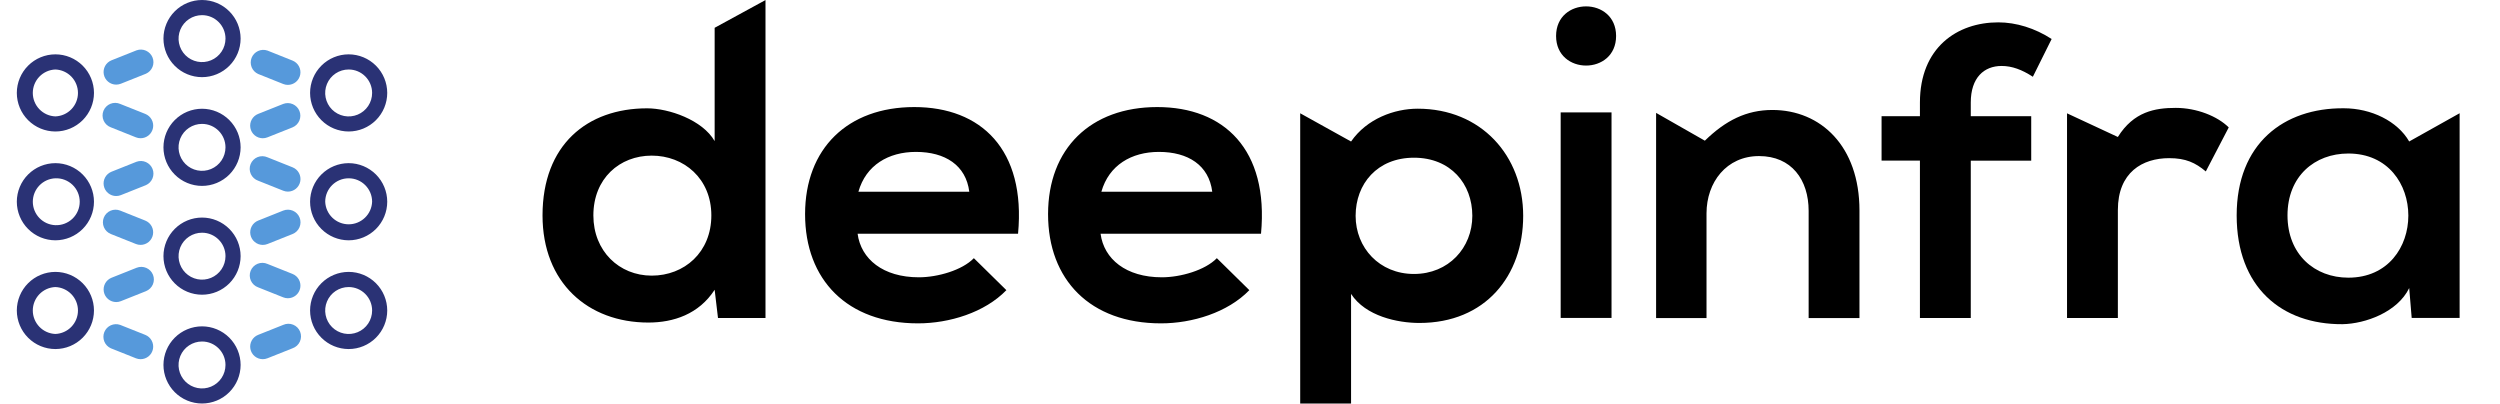 <svg width="285" height="46" viewBox="0 0 285 46" fill="none" xmlns="http://www.w3.org/2000/svg">
<path d="M6.314 14.99C5.148 14.989 4.031 14.525 3.206 13.701C2.382 12.877 1.919 11.759 1.917 10.593C1.918 9.427 2.382 8.309 3.206 7.485C4.03 6.66 5.148 6.196 6.314 6.195C7.48 6.195 8.599 6.659 9.424 7.483C10.249 8.308 10.713 9.427 10.714 10.593C10.713 11.759 10.248 12.877 9.423 13.701C8.598 14.525 7.48 14.99 6.314 14.99ZM6.314 7.922C5.622 7.948 4.968 8.241 4.488 8.739C4.008 9.238 3.739 9.903 3.739 10.595C3.739 11.287 4.008 11.953 4.488 12.451C4.968 12.95 5.622 13.243 6.314 13.269C7.005 13.243 7.66 12.95 8.14 12.451C8.62 11.953 8.888 11.287 8.888 10.595C8.888 9.903 8.62 9.238 8.14 8.739C7.66 8.241 7.005 7.948 6.314 7.922ZM6.314 27.395C5.148 27.393 4.03 26.929 3.206 26.105C2.382 25.28 1.918 24.162 1.917 22.996C1.919 21.831 2.382 20.713 3.206 19.889C4.031 19.065 5.148 18.601 6.314 18.599C7.48 18.6 8.598 19.064 9.422 19.888C10.247 20.712 10.711 21.83 10.713 22.996C10.712 24.163 10.248 25.281 9.423 26.105C8.598 26.93 7.48 27.394 6.314 27.395ZM6.314 20.326C5.623 20.352 4.969 20.645 4.489 21.144C4.009 21.642 3.741 22.306 3.741 22.998C3.741 23.69 4.009 24.354 4.489 24.853C4.969 25.351 5.623 25.644 6.314 25.67C6.673 25.683 7.032 25.625 7.368 25.496C7.704 25.368 8.01 25.174 8.27 24.924C8.529 24.675 8.735 24.376 8.875 24.045C9.016 23.714 9.089 23.358 9.089 22.998C9.089 22.638 9.016 22.282 8.875 21.951C8.735 21.621 8.529 21.321 8.27 21.072C8.01 20.823 7.704 20.628 7.368 20.5C7.032 20.372 6.673 20.313 6.314 20.326ZM6.314 39.792C5.148 39.79 4.031 39.327 3.206 38.502C2.382 37.678 1.919 36.561 1.917 35.395C1.918 34.229 2.382 33.111 3.206 32.286C4.03 31.462 5.148 30.998 6.314 30.996C7.48 30.997 8.598 31.461 9.423 32.286C10.248 33.111 10.712 34.229 10.713 35.395C10.711 36.561 10.247 37.679 9.422 38.503C8.598 39.327 7.48 39.791 6.314 39.792ZM6.314 32.723C5.622 32.749 4.968 33.043 4.488 33.541C4.008 34.04 3.739 34.705 3.739 35.397C3.739 36.089 4.008 36.754 4.488 37.253C4.968 37.751 5.622 38.045 6.314 38.071C7.005 38.045 7.66 37.751 8.14 37.253C8.62 36.754 8.888 36.089 8.888 35.397C8.888 34.705 8.62 34.04 8.14 33.541C7.66 33.043 7.005 32.749 6.314 32.723ZM39.748 14.99C38.582 14.989 37.464 14.526 36.64 13.701C35.815 12.877 35.351 11.759 35.349 10.593C35.35 9.427 35.814 8.309 36.638 7.485C37.462 6.66 38.58 6.196 39.746 6.195C40.913 6.196 42.031 6.659 42.855 7.484C43.68 8.309 44.144 9.427 44.145 10.593C44.144 11.759 43.68 12.877 42.855 13.701C42.031 14.525 40.914 14.989 39.748 14.99ZM39.748 7.922C39.219 7.921 38.701 8.078 38.261 8.372C37.821 8.666 37.477 9.083 37.275 9.572C37.072 10.061 37.019 10.6 37.122 11.119C37.225 11.638 37.48 12.115 37.854 12.489C38.229 12.864 38.706 13.118 39.225 13.222C39.744 13.325 40.282 13.272 40.771 13.069C41.26 12.866 41.678 12.523 41.972 12.083C42.266 11.642 42.422 11.125 42.422 10.595C42.422 9.12 41.222 7.922 39.748 7.922ZM39.748 27.395C38.582 27.394 37.464 26.93 36.639 26.105C35.814 25.281 35.35 24.163 35.349 22.996C35.351 21.831 35.815 20.713 36.639 19.889C37.463 19.065 38.581 18.601 39.746 18.599C40.912 18.6 42.03 19.064 42.855 19.888C43.679 20.712 44.144 21.83 44.145 22.996C44.144 24.162 43.681 25.28 42.856 26.105C42.032 26.929 40.914 27.393 39.748 27.395ZM39.748 20.326C38.274 20.326 37.074 21.524 37.074 22.996C37.101 23.688 37.394 24.342 37.892 24.822C38.391 25.302 39.056 25.571 39.748 25.571C40.44 25.571 41.105 25.302 41.604 24.822C42.103 24.342 42.396 23.688 42.422 22.996C42.422 21.52 41.222 20.326 39.748 20.326ZM39.748 39.792C38.582 39.791 37.464 39.327 36.64 38.503C35.815 37.679 35.351 36.561 35.349 35.395C35.35 34.229 35.814 33.111 36.638 32.286C37.462 31.462 38.58 30.998 39.746 30.996C40.913 30.997 42.031 31.461 42.855 32.286C43.68 33.111 44.144 34.229 44.145 35.395C44.144 36.561 43.68 37.678 42.855 38.502C42.031 39.327 40.914 39.79 39.748 39.792ZM39.748 32.723C39.219 32.723 38.701 32.88 38.261 33.173C37.821 33.467 37.477 33.885 37.275 34.374C37.072 34.863 37.019 35.401 37.122 35.92C37.225 36.44 37.48 36.917 37.854 37.291C38.229 37.665 38.706 37.92 39.225 38.023C39.744 38.126 40.282 38.073 40.771 37.87C41.26 37.668 41.678 37.325 41.972 36.884C42.266 36.444 42.422 35.926 42.422 35.397C42.422 33.921 41.222 32.723 39.748 32.723ZM23.031 21.193C21.865 21.191 20.748 20.727 19.924 19.903C19.099 19.079 18.636 17.961 18.634 16.796C18.635 15.63 19.099 14.512 19.923 13.687C20.747 12.863 21.865 12.399 23.031 12.397C24.197 12.398 25.316 12.862 26.14 13.687C26.965 14.511 27.429 15.629 27.43 16.796C27.428 17.962 26.964 19.079 26.14 19.904C25.315 20.728 24.197 21.192 23.031 21.193ZM23.031 14.124C22.502 14.123 21.984 14.28 21.544 14.574C21.103 14.868 20.76 15.286 20.558 15.775C20.355 16.264 20.302 16.802 20.405 17.321C20.508 17.84 20.763 18.317 21.137 18.692C21.511 19.066 21.988 19.321 22.508 19.424C23.027 19.527 23.565 19.474 24.054 19.271C24.543 19.069 24.961 18.725 25.255 18.285C25.549 17.845 25.705 17.327 25.705 16.798C25.705 15.322 24.507 14.124 23.031 14.124ZM23.033 8.796C21.867 8.795 20.748 8.331 19.924 7.506C19.099 6.681 18.635 5.563 18.634 4.397C18.636 3.231 19.1 2.113 19.924 1.289C20.749 0.465 21.867 0.001 23.033 0C24.199 0.002 25.316 0.465 26.14 1.289C26.965 2.114 27.428 3.231 27.43 4.397C27.429 5.563 26.965 6.681 26.141 7.505C25.317 8.33 24.199 8.794 23.033 8.796ZM23.033 1.727C22.504 1.727 21.986 1.883 21.546 2.177C21.105 2.471 20.762 2.889 20.559 3.378C20.357 3.867 20.303 4.405 20.407 4.924C20.51 5.443 20.765 5.92 21.139 6.295C21.513 6.669 21.99 6.924 22.509 7.027C23.029 7.13 23.567 7.077 24.056 6.874C24.545 6.671 24.963 6.328 25.256 5.888C25.55 5.448 25.707 4.93 25.707 4.401C25.707 2.925 24.507 1.727 23.033 1.727ZM23.033 33.597C21.867 33.596 20.748 33.133 19.924 32.308C19.099 31.483 18.635 30.365 18.634 29.198C18.636 28.032 19.1 26.915 19.924 26.09C20.749 25.266 21.867 24.803 23.033 24.802C24.199 24.803 25.316 25.267 26.14 26.091C26.965 26.915 27.428 28.033 27.43 29.198C27.429 30.364 26.965 31.482 26.141 32.307C25.317 33.132 24.199 33.596 23.033 33.597ZM23.033 26.529C22.504 26.528 21.986 26.685 21.546 26.979C21.105 27.273 20.762 27.69 20.559 28.179C20.357 28.668 20.303 29.207 20.407 29.726C20.51 30.245 20.765 30.722 21.139 31.096C21.513 31.471 21.99 31.725 22.509 31.829C23.029 31.932 23.567 31.879 24.056 31.676C24.545 31.473 24.963 31.13 25.256 30.69C25.55 30.249 25.707 29.732 25.707 29.202C25.707 27.727 24.507 26.529 23.033 26.529ZM23.031 46C21.865 45.998 20.747 45.535 19.923 44.71C19.099 43.885 18.635 42.767 18.634 41.601C18.636 40.436 19.099 39.318 19.924 38.494C20.748 37.67 21.865 37.206 23.031 37.204C24.197 37.205 25.315 37.669 26.14 38.493C26.964 39.318 27.428 40.435 27.43 41.601C27.429 42.768 26.965 43.886 26.14 44.711C25.316 45.535 24.197 45.999 23.031 46ZM23.031 38.931C22.502 38.931 21.984 39.088 21.544 39.382C21.103 39.675 20.76 40.093 20.558 40.582C20.355 41.071 20.302 41.609 20.405 42.129C20.508 42.648 20.763 43.125 21.137 43.499C21.511 43.873 21.988 44.128 22.508 44.231C23.027 44.334 23.565 44.281 24.054 44.079C24.543 43.876 24.961 43.533 25.255 43.092C25.549 42.652 25.705 42.134 25.705 41.605C25.705 40.129 24.507 38.931 23.031 38.931Z" fill="#2A3275"/>
<path d="M16.029 15.759C15.847 15.759 15.667 15.725 15.498 15.657L12.635 14.515C12.454 14.449 12.288 14.347 12.148 14.216C12.007 14.085 11.894 13.927 11.815 13.751C11.737 13.575 11.694 13.385 11.691 13.193C11.687 13.001 11.722 12.809 11.793 12.631C11.865 12.452 11.972 12.289 12.107 12.153C12.242 12.016 12.404 11.908 12.582 11.835C12.76 11.762 12.951 11.725 13.143 11.727C13.336 11.729 13.526 11.77 13.702 11.847L16.564 12.987C16.874 13.112 17.13 13.34 17.29 13.633C17.45 13.926 17.503 14.265 17.44 14.593C17.377 14.92 17.202 15.216 16.945 15.429C16.688 15.642 16.365 15.758 16.031 15.759H16.029ZM16.029 27.918C15.847 27.919 15.667 27.884 15.498 27.817L12.635 26.676C12.281 26.535 11.997 26.258 11.847 25.908C11.697 25.557 11.692 25.162 11.834 24.807C11.975 24.453 12.252 24.17 12.602 24.02C12.953 23.87 13.348 23.865 13.702 24.006L16.564 25.149C16.872 25.274 17.128 25.502 17.287 25.794C17.446 26.087 17.498 26.425 17.435 26.752C17.372 27.079 17.198 27.374 16.942 27.587C16.686 27.799 16.364 27.916 16.031 27.918H16.029ZM32.821 21.844C32.639 21.844 32.459 21.809 32.29 21.741L29.429 20.6C29.245 20.536 29.077 20.436 28.934 20.305C28.79 20.174 28.675 20.016 28.594 19.84C28.514 19.663 28.47 19.472 28.465 19.278C28.46 19.084 28.495 18.891 28.567 18.711C28.639 18.53 28.746 18.366 28.883 18.229C29.02 18.091 29.183 17.983 29.363 17.91C29.543 17.838 29.736 17.802 29.93 17.806C30.124 17.81 30.315 17.853 30.492 17.932L33.354 19.073C33.664 19.197 33.92 19.425 34.08 19.718C34.24 20.011 34.293 20.351 34.23 20.678C34.167 21.006 33.992 21.301 33.735 21.514C33.478 21.727 33.155 21.844 32.821 21.844ZM32.821 9.679C32.639 9.679 32.459 9.644 32.29 9.576L29.429 8.433C29.091 8.281 28.825 8.005 28.686 7.661C28.547 7.318 28.547 6.934 28.684 6.59C28.821 6.246 29.085 5.968 29.422 5.815C29.759 5.661 30.143 5.643 30.492 5.765L33.354 6.908C33.662 7.033 33.918 7.261 34.077 7.553C34.236 7.846 34.288 8.184 34.225 8.511C34.162 8.838 33.988 9.133 33.732 9.346C33.476 9.558 33.154 9.676 32.821 9.677V9.679ZM32.821 34C32.639 34 32.459 33.966 32.29 33.898L29.427 32.756C29.245 32.691 29.077 32.59 28.935 32.459C28.793 32.328 28.679 32.17 28.599 31.994C28.52 31.817 28.476 31.627 28.472 31.433C28.468 31.24 28.503 31.048 28.574 30.869C28.646 30.689 28.753 30.526 28.889 30.389C29.026 30.251 29.188 30.143 29.367 30.07C29.546 29.997 29.738 29.961 29.932 29.964C30.125 29.967 30.316 30.009 30.492 30.088L33.354 31.23C33.662 31.355 33.918 31.584 34.077 31.876C34.236 32.169 34.288 32.507 34.225 32.834C34.162 33.161 33.988 33.456 33.732 33.668C33.476 33.881 33.154 33.998 32.821 34ZM13.244 34.435C12.911 34.434 12.589 34.317 12.333 34.104C12.076 33.892 11.902 33.597 11.838 33.27C11.775 32.943 11.828 32.604 11.986 32.312C12.145 32.019 12.401 31.79 12.71 31.665L15.573 30.525C15.927 30.384 16.322 30.389 16.672 30.539C17.023 30.689 17.299 30.972 17.44 31.326C17.581 31.68 17.576 32.075 17.426 32.425C17.276 32.775 16.992 33.051 16.639 33.193L13.777 34.333C13.608 34.401 13.426 34.435 13.244 34.435ZM13.244 22.348C12.91 22.348 12.587 22.232 12.33 22.019C12.072 21.806 11.897 21.511 11.834 21.183C11.77 20.855 11.823 20.516 11.983 20.223C12.143 19.93 12.4 19.701 12.71 19.577L15.573 18.436C15.923 18.312 16.308 18.327 16.647 18.48C16.986 18.634 17.253 18.912 17.39 19.257C17.528 19.603 17.527 19.988 17.387 20.332C17.247 20.677 16.979 20.954 16.639 21.104L13.777 22.245C13.608 22.312 13.428 22.347 13.246 22.346L13.244 22.348ZM13.244 9.647C12.91 9.646 12.587 9.53 12.33 9.317C12.072 9.105 11.897 8.809 11.834 8.481C11.77 8.154 11.823 7.814 11.983 7.521C12.143 7.228 12.4 6.999 12.71 6.875L15.573 5.735C15.923 5.61 16.308 5.626 16.647 5.779C16.986 5.932 17.253 6.21 17.39 6.556C17.528 6.901 17.527 7.286 17.387 7.631C17.247 7.975 16.979 8.252 16.639 8.403L13.777 9.545C13.608 9.612 13.426 9.647 13.244 9.647ZM16.029 40.948C15.847 40.948 15.667 40.913 15.498 40.846L12.635 39.704C12.297 39.552 12.031 39.275 11.892 38.932C11.754 38.588 11.753 38.205 11.89 37.861C12.027 37.517 12.292 37.239 12.629 37.085C12.966 36.931 13.349 36.914 13.698 37.036L16.562 38.176C16.872 38.3 17.128 38.529 17.288 38.822C17.448 39.114 17.501 39.454 17.438 39.782C17.375 40.109 17.2 40.405 16.943 40.618C16.686 40.83 16.363 40.947 16.029 40.948ZM29.958 15.761C29.623 15.761 29.299 15.645 29.041 15.432C28.783 15.219 28.607 14.923 28.544 14.595C28.481 14.266 28.534 13.926 28.695 13.632C28.856 13.339 29.114 13.111 29.425 12.987L32.288 11.847C32.641 11.712 33.033 11.721 33.379 11.872C33.725 12.024 33.998 12.305 34.138 12.656C34.278 13.007 34.274 13.399 34.128 13.747C33.981 14.096 33.703 14.372 33.354 14.517L30.491 15.657C30.322 15.725 30.143 15.76 29.962 15.761H29.958ZM29.958 27.92C29.624 27.919 29.301 27.803 29.044 27.59C28.787 27.377 28.612 27.082 28.549 26.754C28.486 26.426 28.539 26.087 28.698 25.794C28.858 25.501 29.115 25.273 29.425 25.149L32.288 24.006C32.643 23.865 33.038 23.87 33.389 24.021C33.739 24.171 34.016 24.455 34.157 24.809C34.298 25.164 34.293 25.56 34.142 25.91C33.992 26.261 33.708 26.537 33.354 26.678L30.491 27.819C30.322 27.886 30.143 27.92 29.962 27.92H29.958ZM29.958 40.946C29.623 40.946 29.3 40.83 29.042 40.618C28.784 40.405 28.609 40.109 28.546 39.781C28.482 39.453 28.536 39.114 28.696 38.821C28.857 38.528 29.114 38.3 29.425 38.176L32.288 37.036C32.465 36.956 32.657 36.913 32.85 36.909C33.045 36.905 33.237 36.941 33.417 37.014C33.597 37.086 33.761 37.195 33.898 37.332C34.034 37.47 34.142 37.634 34.214 37.814C34.286 37.994 34.32 38.187 34.316 38.381C34.311 38.575 34.267 38.766 34.187 38.943C34.106 39.12 33.99 39.278 33.847 39.409C33.704 39.539 33.535 39.64 33.352 39.704L30.488 40.844C30.32 40.912 30.14 40.946 29.958 40.946Z" fill="#5699DB"/>
<path fill-rule="evenodd" clip-rule="evenodd" d="M87.266 0V36.25H81.851L81.47 33.034C79.663 35.826 76.766 36.771 73.917 36.771C67.026 36.771 61.848 32.229 61.848 24.56C61.848 16.514 66.932 12.349 73.775 12.349C76.243 12.349 80.094 13.675 81.47 16.087V3.168L87.266 0.006V0ZM67.644 24.558C67.644 28.627 70.589 31.422 74.296 31.422C78.005 31.422 81.093 28.771 81.093 24.558C81.093 20.345 77.957 17.741 74.296 17.741C70.637 17.741 67.644 20.345 67.644 24.558ZM97.766 26.642C98.147 29.528 100.663 31.612 104.749 31.612C106.888 31.612 109.691 30.807 111.02 29.432L114.727 33.078C112.255 35.633 108.217 36.863 104.654 36.863C96.577 36.863 91.779 31.893 91.779 24.415C91.779 16.938 96.627 12.205 104.227 12.205C111.832 12.205 116.961 17.032 116.058 26.642H97.766ZM110.499 21.86C110.118 18.831 107.744 17.317 104.416 17.317C101.28 17.317 98.714 18.831 97.858 21.86H110.497H110.499ZM125.465 26.642C125.844 29.528 128.363 31.612 132.449 31.612C134.586 31.612 137.389 30.807 138.72 29.432L142.425 33.078C139.953 35.633 135.915 36.863 132.352 36.863C124.277 36.863 119.479 31.893 119.479 24.415C119.479 16.938 124.325 12.205 131.927 12.205C139.53 12.205 144.658 17.032 143.756 26.642H125.465ZM138.197 21.86C137.816 18.831 135.442 17.317 132.116 17.317C128.98 17.317 126.414 18.831 125.556 21.86H138.197ZM148.223 46V12.913L154.021 16.133C155.826 13.528 158.961 12.391 161.62 12.391C168.844 12.391 173.643 17.741 173.643 24.604C173.643 31.466 169.319 36.817 161.812 36.817C159.342 36.817 155.681 36.06 154.021 33.505V46H148.223ZM167.845 24.604C167.845 20.959 165.377 17.978 161.193 17.978C157.009 17.978 154.541 20.959 154.541 24.604C154.541 28.246 157.251 31.232 161.193 31.232C165.137 31.232 167.845 28.25 167.845 24.604Z" fill="black"/>
<path fill-rule="evenodd" clip-rule="evenodd" d="M184.235 4.102C184.235 8.598 177.393 8.598 177.393 4.102C177.393 -0.397 184.235 -0.397 184.235 4.102ZM183.714 12.817H177.916V36.244H183.714V12.817ZM206.185 36.252V24.041C206.185 20.491 204.234 17.792 200.529 17.792C196.824 17.792 194.543 20.773 194.543 24.324V36.256H188.795V12.868L194.354 16.039C196.73 13.72 199.106 12.537 202.049 12.537C207.56 12.537 211.979 16.656 211.979 23.993V36.256H206.181L206.185 36.252ZM218.872 36.25V18.31H214.499V13.248H218.872V11.686C218.872 5.438 223.1 2.549 227.804 2.549C229.847 2.549 231.982 3.212 233.887 4.445L231.746 8.751C230.511 7.946 229.37 7.519 228.183 7.519C226.186 7.519 224.668 8.845 224.668 11.686V13.248H231.559V18.314H224.668V36.254H218.872V36.25ZM241.437 15.613C243.246 12.725 245.666 12.299 248.043 12.299C250.419 12.299 252.795 13.248 254.076 14.526L251.462 19.544C250.275 18.548 249.18 18.03 247.282 18.03C244.242 18.03 241.437 19.64 241.437 23.945V36.252H235.641V12.918L241.437 15.617V15.613ZM274.649 16.127L280.397 12.909V36.246H274.933L274.649 32.838C273.317 35.583 269.658 36.909 267.046 36.957C260.109 37.003 254.98 32.744 254.98 24.556C254.98 16.366 260.35 12.293 267.19 12.343C270.326 12.343 273.319 13.812 274.649 16.131V16.127ZM260.775 24.552C260.775 29.003 263.862 31.654 267.71 31.654C276.832 31.654 276.832 17.501 267.71 17.501C263.862 17.501 260.775 20.102 260.775 24.552Z" fill="black"/>
</svg>
